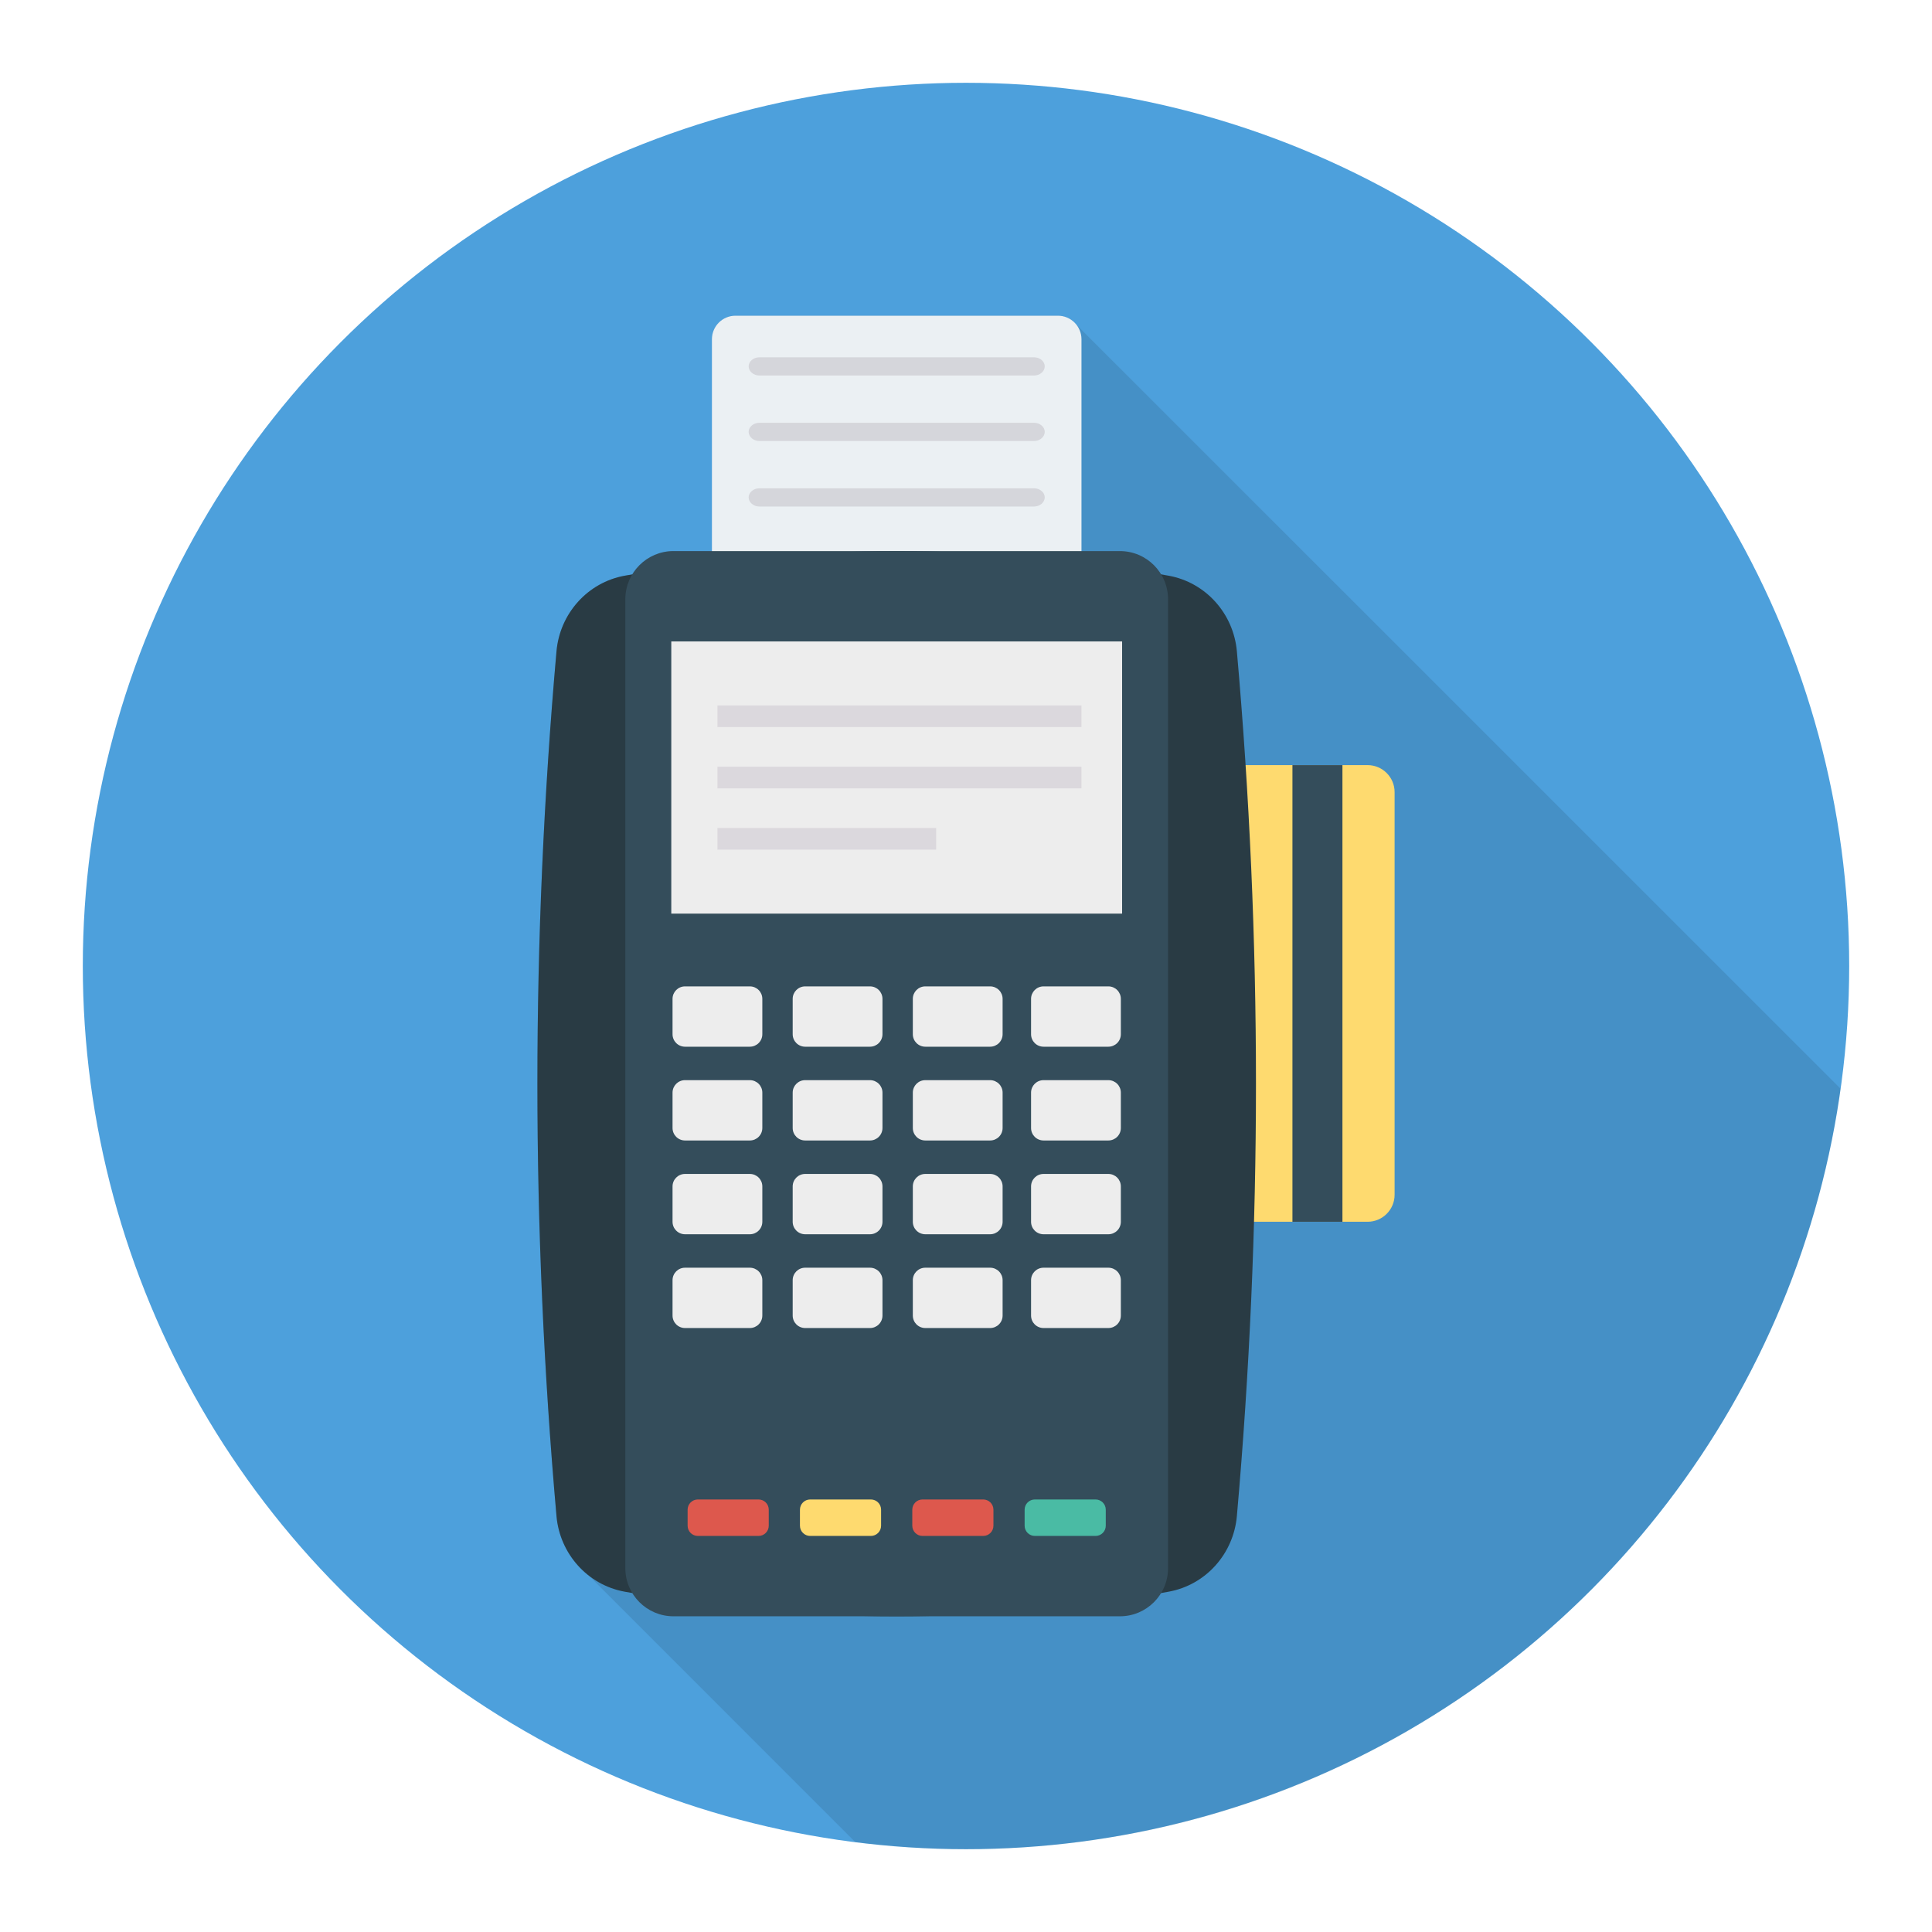 <svg enable-background="new 0 0 140 140" height="512" viewBox="0 0 140 140" width="512" xmlns="http://www.w3.org/2000/svg"><circle cx="70" cy="70" fill="#4da0dc" r="64"/><path d="m77.927 23.454c-.3-.36-.76-.58-1.27-.58h-23.36c-.94 0-1.71.77-1.71 1.71v15.35h-2.78c-1.27 0-2.37.68-2.98 1.7-.19.03-.37.05-.55.08-2.7.49-4.71 2.75-4.95 5.48-1.85 20.89-1.85 41.78 0 62.67.15 1.73 1.02 3.28 2.32 4.29l.02.02 19.304 19.307c2.631.33 5.306.519 8.027.519h.005c32.327-.001 59.04-23.975 63.369-55.111l-55.425-55.415z" opacity=".1"/><path d="m99.1 55.444h-11.322v33.09h11.322c1.081 0 1.958-.876 1.958-1.958v-29.175c0-1.081-.876-1.958-1.958-1.958z" fill="#feda6f"/><path d="m93.655 55.444h3.623v33.09h-3.623z" fill="#344d5b"/><path d="m76.66 22.876h-23.364c-.943 0-1.708.765-1.708 1.708v17.453h26.78v-17.453c0-.943-.765-1.708-1.708-1.708z" fill="#ebf0f3"/><g fill="#d5d6db"><path d="m75.706 26.548c0 .362-.353.664-.776.664h-19.904c-.423 0-.776-.302-.776-.664 0-.362.353-.657.776-.657h19.904c.423 0.0.776.294.776.657z"/><path d="m75.706 31.294c0 .362-.353.664-.776.664h-19.904c-.423 0-.776-.302-.776-.664 0-.362.353-.657.776-.657h19.904c.423 0.0.776.294.776.657z"/><path d="m75.706 36.041c0 .362-.353.664-.776.664h-19.904c-.423 0-.776-.302-.776-.664 0-.362.353-.657.776-.657h19.904c.423 0.0.776.294.776.657z"/></g><path d="m89.629 47.198c-.241-2.73-2.25-4.993-4.947-5.481-13.137-2.377-26.273-2.377-39.41 0-2.697.488-4.706 2.751-4.947 5.481-1.844 20.887-1.844 41.775 0 62.662.241 2.73 2.25 4.993 4.947 5.481 13.137 2.377 26.273 2.377 39.41 0 2.697-.488 4.706-2.751 4.947-5.481 1.844-20.887 1.844-41.775 0-62.662z" fill="#293b44"/><path d="m81.152 39.934h-32.348c-1.928 0-3.49 1.563-3.49 3.49v70.209c0 1.928 1.563 3.49 3.49 3.49h32.348c1.928 0 3.49-1.563 3.49-3.49v-70.209c0-1.928-1.563-3.49-3.49-3.49z" fill="#344d5b"/><g fill="#ededed"><path d="m48.644 46.48h32.668v19.725h-32.668z"/><path d="m54.337 71.477h-4.698c-.499 0-.904.405-.904.904v2.563c0 .499.404.904.904.904h4.698c.499 0 .904-.405.904-.904v-2.563c0-.499-.405-.904-.904-.904z"/><path d="m63.043 71.477h-4.698c-.499 0-.904.405-.904.904v2.563c0 .499.404.904.904.904h4.698c.499 0 .904-.405.904-.904v-2.563c0-.499-.405-.904-.904-.904z"/><path d="m71.749 71.477h-4.698c-.499 0-.904.405-.904.904v2.563c0 .499.404.904.904.904h4.698c.499 0 .904-.405.904-.904v-2.563c0-.499-.405-.904-.904-.904z"/><path d="m80.317 71.477h-4.698c-.499 0-.904.405-.904.904v2.563c0 .499.404.904.904.904h4.698c.499 0 .904-.405.904-.904v-2.563c0-.499-.405-.904-.904-.904z"/><path d="m54.337 78.272h-4.698c-.499 0-.904.405-.904.904v2.563c0 .499.404.904.904.904h4.698c.499 0 .904-.405.904-.904v-2.563c0-.499-.405-.904-.904-.904z"/><path d="m63.043 78.272h-4.698c-.499 0-.904.405-.904.904v2.563c0 .499.404.904.904.904h4.698c.499 0 .904-.405.904-.904v-2.563c0-.499-.405-.904-.904-.904z"/><path d="m71.749 78.272h-4.698c-.499 0-.904.405-.904.904v2.563c0 .499.404.904.904.904h4.698c.499 0 .904-.405.904-.904v-2.563c0-.499-.405-.904-.904-.904z"/><path d="m80.317 78.272h-4.698c-.499 0-.904.405-.904.904v2.563c0 .499.404.904.904.904h4.698c.499 0 .904-.405.904-.904v-2.563c0-.499-.405-.904-.904-.904z"/><path d="m54.337 85.068h-4.698c-.499 0-.904.404-.904.904v2.563c0 .499.404.904.904.904h4.698c.499 0 .904-.405.904-.904v-2.563c0-.499-.405-.904-.904-.904z"/><path d="m63.043 85.068h-4.698c-.499 0-.904.404-.904.904v2.563c0 .499.404.904.904.904h4.698c.499 0 .904-.405.904-.904v-2.563c0-.499-.405-.904-.904-.904z"/><path d="m71.749 85.068h-4.698c-.499 0-.904.404-.904.904v2.563c0 .499.404.904.904.904h4.698c.499 0 .904-.405.904-.904v-2.563c0-.499-.405-.904-.904-.904z"/><path d="m80.317 85.068h-4.698c-.499 0-.904.404-.904.904v2.563c0 .499.404.904.904.904h4.698c.499 0 .904-.405.904-.904v-2.563c0-.499-.405-.904-.904-.904z"/><path d="m54.337 91.863h-4.698c-.499 0-.904.404-.904.904v2.563c0 .499.404.904.904.904h4.698c.499 0 .904-.405.904-.904v-2.563c0-.499-.405-.904-.904-.904z"/><path d="m63.043 91.863h-4.698c-.499 0-.904.404-.904.904v2.563c0 .499.404.904.904.904h4.698c.499 0 .904-.405.904-.904v-2.563c0-.499-.405-.904-.904-.904z"/><path d="m71.749 91.863h-4.698c-.499 0-.904.404-.904.904v2.563c0 .499.404.904.904.904h4.698c.499 0 .904-.405.904-.904v-2.563c0-.499-.405-.904-.904-.904z"/><path d="m80.317 91.863h-4.698c-.499 0-.904.404-.904.904v2.563c0 .499.404.904.904.904h4.698c.499 0 .904-.405.904-.904v-2.563c0-.499-.405-.904-.904-.904z"/></g><path d="m54.966 108.657h-4.398c-.409 0-.741.332-.741.741v1.161c0 .409.332.741.741.741h4.398c.409 0 .741-.332.741-.741v-1.161c0-.409-.332-.741-.741-.741z" fill="#dd584d"/><path d="m63.106 108.657h-4.398c-.409 0-.741.332-.741.741v1.161c0 .409.332.741.741.741h4.398c.409 0 .741-.332.741-.741v-1.161c0-.409-.332-.741-.741-.741z" fill="#feda6f"/><path d="m71.247 108.657h-4.398c-.409 0-.741.332-.741.741v1.161c0 .409.332.741.741.741h4.398c.409 0 .741-.332.741-.741v-1.161c0-.409-.332-.741-.741-.741z" fill="#dd584d"/><path d="m79.387 108.657h-4.398c-.409 0-.741.332-.741.741v1.161c0 .409.332.741.741.741h4.398c.409 0 .741-.332.741-.741v-1.161c0-.409-.332-.741-.741-.741z" fill="#4abba4"/><path d="m51.988 51.118h26.38v1.567h-26.38z" fill="#dbd8dd"/><path d="m51.988 55.56h26.38v1.567h-26.38z" fill="#dbd8dd"/><path d="m51.988 60.001h15.848v1.567h-15.848z" fill="#dbd8dd"/></svg>